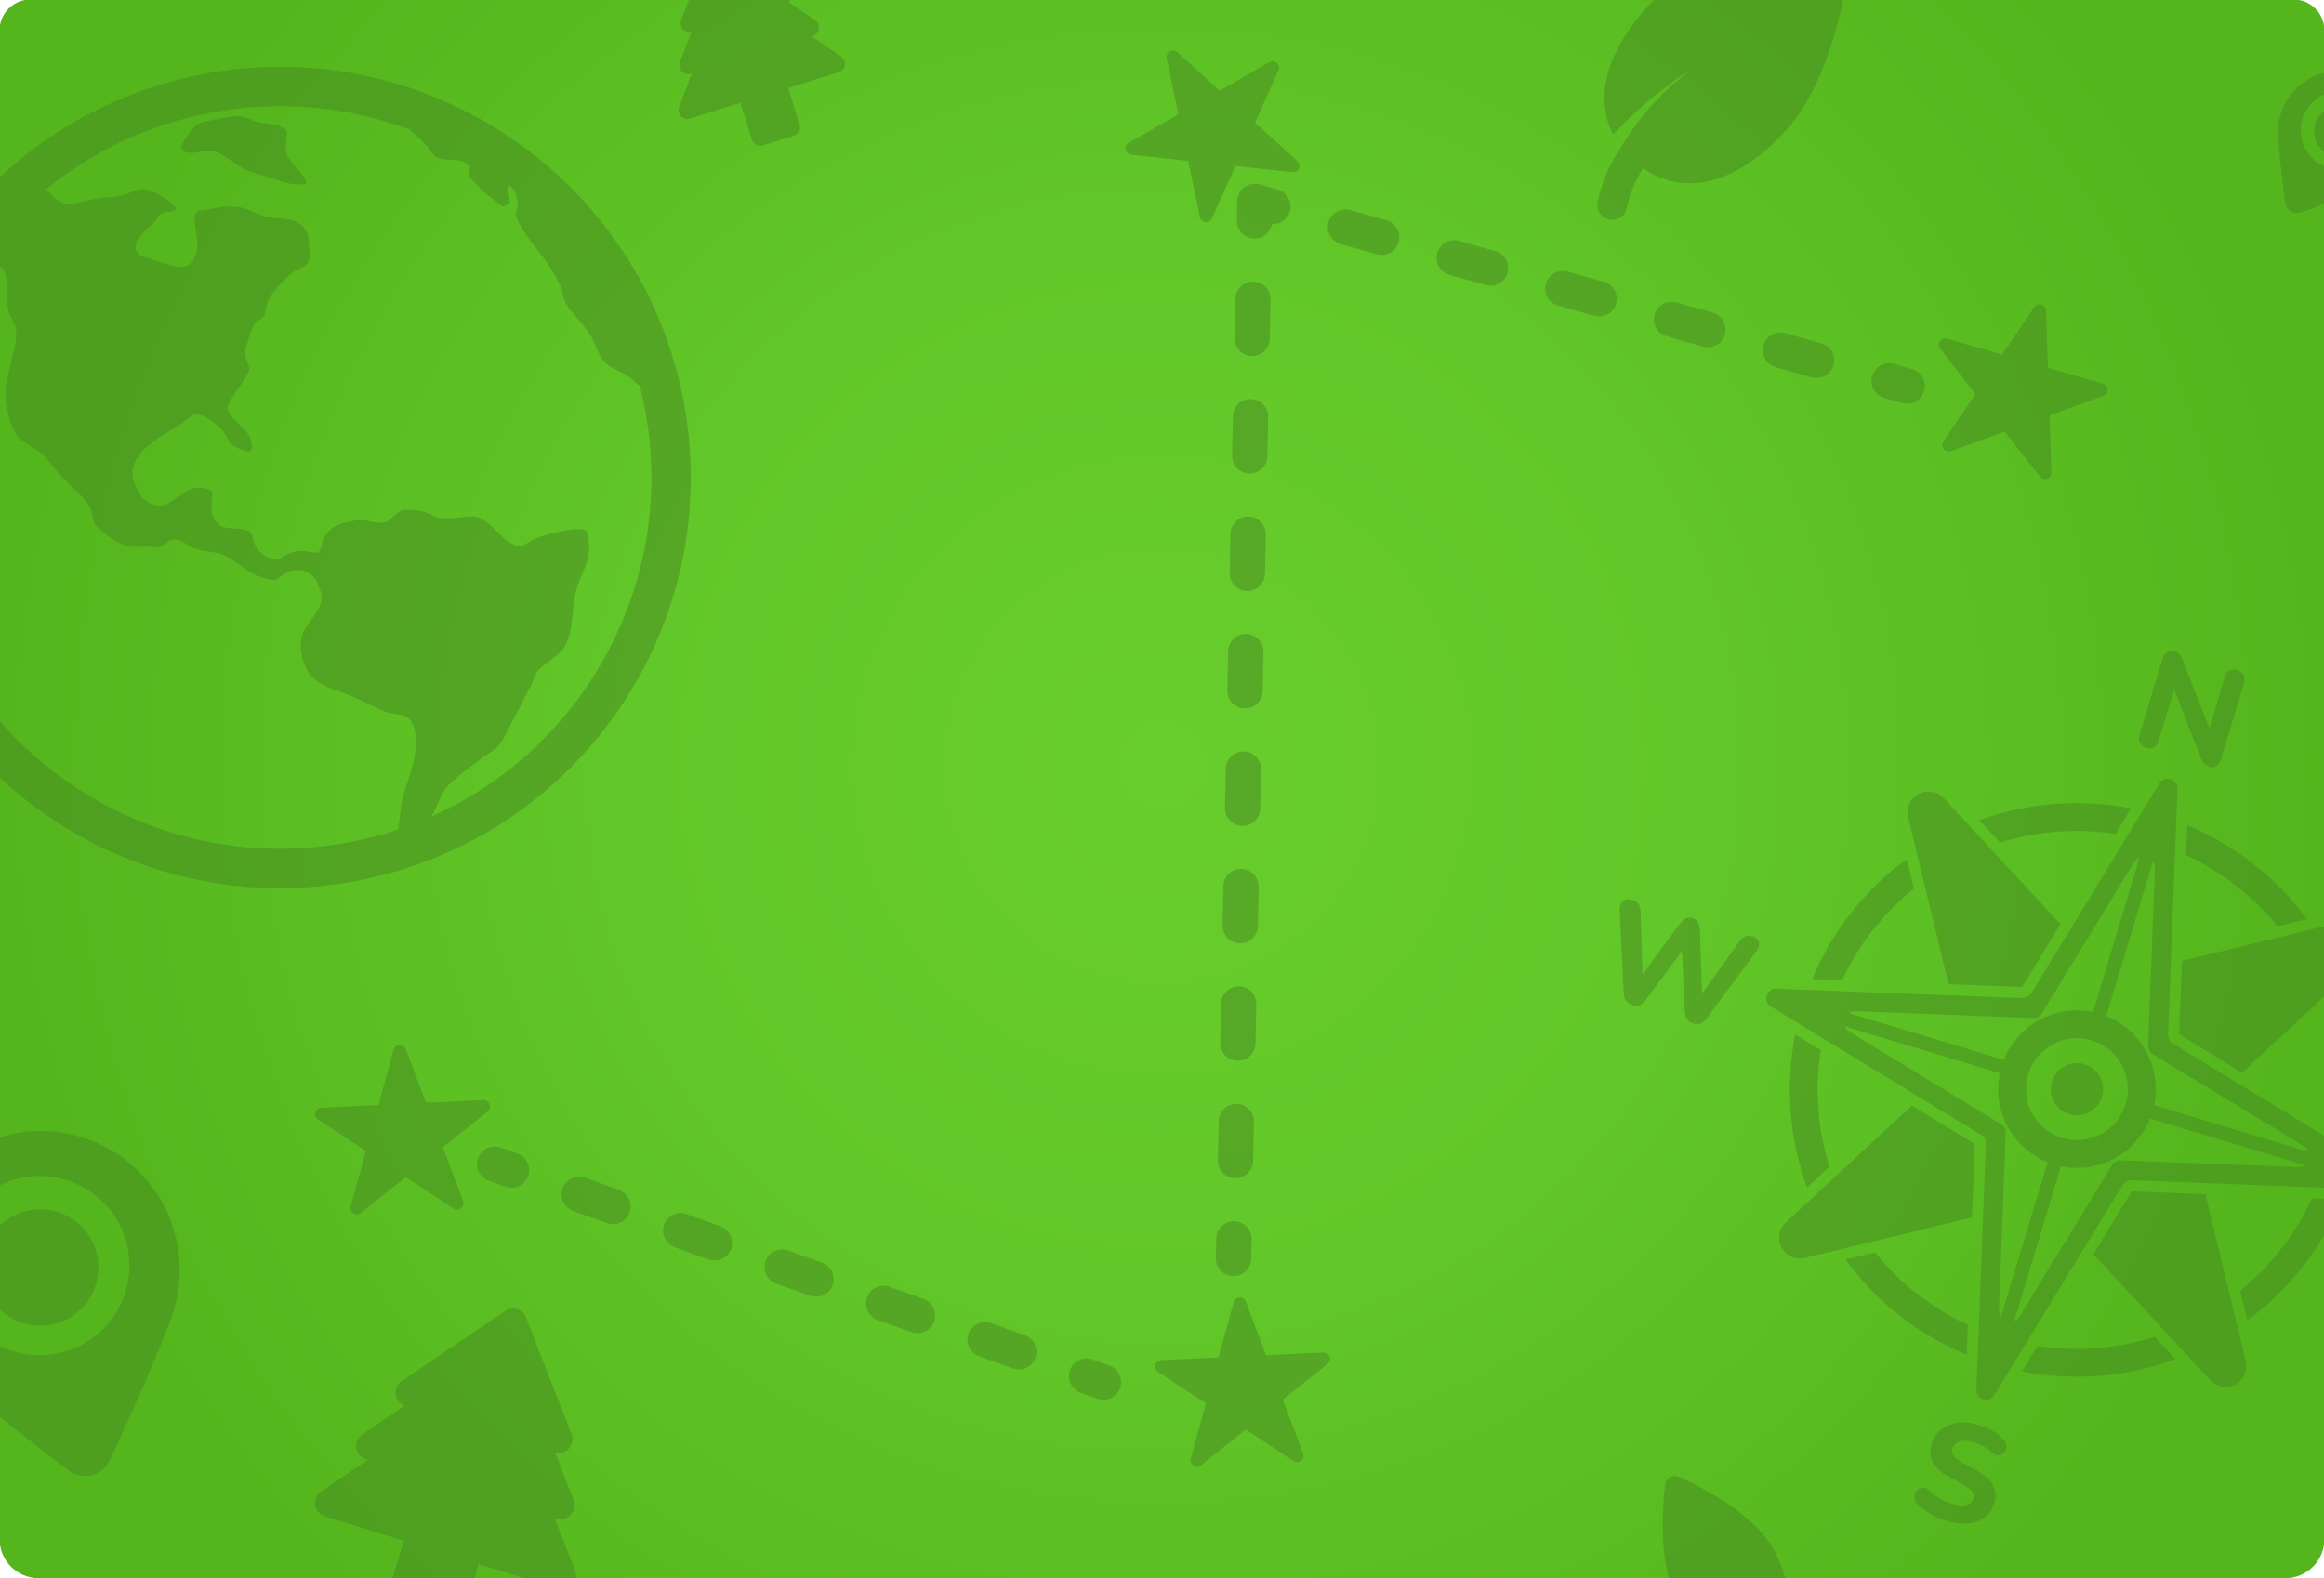 <?xml version="1.0" encoding="UTF-8" standalone="no"?><!DOCTYPE svg PUBLIC "-//W3C//DTD SVG 1.1//EN" "http://www.w3.org/Graphics/SVG/1.1/DTD/svg11.dtd"><svg width="100%" height="100%" viewBox="0 0 265 180" version="1.1" xmlns="http://www.w3.org/2000/svg" xmlns:xlink="http://www.w3.org/1999/xlink" xml:space="preserve" xmlns:serif="http://www.serif.com/" style="fill-rule:evenodd;clip-rule:evenodd;stroke-linejoin:round;stroke-miterlimit:2;"><g id="Originals"></g><g id="v5"><g id="Social-Studies" serif:id="Social Studies"><path d="M265.046,175.548c0,2.463 -2,4.463 -4.463,4.463l-256.168,0c-2.463,0 -4.463,-2 -4.463,-4.463l-0,-172.086c-0,-1.94 1.575,-3.515 3.515,-3.515l258.063,-0c1.94,-0 3.515,1.575 3.515,3.515l0,172.086l0,-0l0,-0l0.001,-0Z" style="fill:url(#_Radial1);"/><path d="M78.583,-0.054l11.639,0c-0.105,0.109 -0.235,0.195 -0.381,0.249l3.081,2.088c0.322,0.219 0.491,0.603 0.434,0.988c-0.057,0.385 -0.329,0.704 -0.701,0.82l-0.144,0.044l3.399,2.304c0.323,0.218 0.492,0.602 0.435,0.988c-0.057,0.385 -0.33,0.703 -0.702,0.819l-5.761,1.793l1.298,4.171c0.167,0.535 -0.132,1.103 -0.667,1.269l-3.516,1.095c-0.535,0.166 -1.103,-0.133 -1.27,-0.667l-1.298,-4.172l-5.761,1.793c-0.372,0.116 -0.777,0.008 -1.042,-0.277c-0.266,-0.285 -0.345,-0.697 -0.203,-1.06l1.492,-3.826l-0.143,0.045c-0.372,0.116 -0.778,0.008 -1.043,-0.277c-0.266,-0.284 -0.345,-0.696 -0.203,-1.059l1.352,-3.468c-0.357,0.092 -0.739,-0.018 -0.993,-0.291c-0.266,-0.285 -0.344,-0.697 -0.203,-1.059l0.901,-2.31Zm110.071,0l21.546,0c-1.044,4.82 -3.007,11.093 -6.561,14.951c-4.143,4.497 -8.021,6.112 -11.267,6c-1.849,-0.064 -3.54,-0.673 -5.03,-1.714c-0.886,1.414 -1.517,2.96 -1.821,4.517c-0.181,0.925 -1.078,1.529 -2.003,1.349c-0.924,-0.181 -1.528,-1.078 -1.348,-2.003c0.425,-2.174 1.356,-4.332 2.673,-6.263c2.311,-3.897 5.11,-6.642 8.095,-8.944c-3.368,2.163 -6.372,4.662 -8.997,7.509c-0.485,-0.948 -0.804,-1.977 -0.933,-3.078c-0.377,-3.225 0.915,-7.222 5.059,-11.72c0.188,-0.205 0.385,-0.406 0.587,-0.604l0,0Zm14.922,180.064l-13.298,0c-1.265,-4.783 -0.386,-10.729 -0.386,-10.729c0.051,-0.334 0.253,-0.626 0.547,-0.792c0.294,-0.166 0.648,-0.189 0.961,-0.06c-0,-0 8.042,3.359 10.771,8.19c0.698,1.235 1.151,2.365 1.405,3.391Zm-137.927,0l-5.89,0l-5.157,-1.604l-0.499,1.604l-9.364,0l1.326,-4.261l-9.02,-2.806c-0.582,-0.181 -1.009,-0.68 -1.098,-1.283c-0.09,-0.604 0.175,-1.205 0.679,-1.547l5.323,-3.606l-0.225,-0.071c-0.582,-0.181 -1.009,-0.679 -1.098,-1.283c-0.09,-0.603 0.174,-1.204 0.679,-1.546l4.825,-3.269c-0.543,-0.2 -0.937,-0.681 -1.023,-1.258c-0.089,-0.603 0.175,-1.204 0.68,-1.546l11.821,-8.01c0.399,-0.271 0.901,-0.345 1.362,-0.202c0.461,0.144 0.831,0.489 1.007,0.939l5.189,13.303c0.222,0.568 0.098,1.213 -0.318,1.659c-0.397,0.426 -0.995,0.599 -1.555,0.455l2.118,5.429c0.221,0.568 0.098,1.213 -0.318,1.66c-0.416,0.446 -1.05,0.614 -1.633,0.433l-0.225,-0.07l2.337,5.99c0.113,0.289 0.136,0.598 0.077,0.89Zm-65.699,-159.763c6.28,-5.882 14.251,-10.106 23.326,-11.811c25.404,-4.775 49.905,11.974 54.68,37.378c4.774,25.404 -11.974,49.905 -37.378,54.679c-15.214,2.86 -30.104,-2.001 -40.628,-11.816l0,-6.452c9.545,10.966 24.49,16.733 39.798,13.856c1.946,-0.366 3.836,-0.86 5.662,-1.471c0.14,-0.963 0.264,-2.891 0.544,-3.811c0.762,-2.499 2.248,-5.802 1.045,-8.297c-0.586,-1.215 -2.043,-0.909 -3.111,-1.349c-1.606,-0.661 -3.117,-1.541 -4.754,-2.13c-1.356,-0.487 -3.056,-0.99 -3.906,-2.253c-0.787,-1.169 -1.23,-3.125 -0.726,-4.45c0.516,-1.356 2.07,-2.6 2.183,-4.077c0.047,-0.615 -0.355,-1.442 -0.608,-1.981c-0.616,-1.316 -2.281,-1.517 -3.463,-0.94c-0.418,0.204 -0.76,0.612 -1.181,0.785c-0.294,0.121 -1.08,-0.11 -1.384,-0.192c-1.677,-0.455 -2.67,-1.605 -4.124,-2.404c-1.133,-0.624 -2.422,-0.538 -3.628,-0.917c-0.735,-0.231 -1.284,-0.865 -2.049,-1.038c-0.964,-0.219 -1.454,0.774 -2.306,0.885c-0.332,0.043 -0.676,-0.1 -1.012,-0.101c-0.721,-0.002 -1.46,0.119 -2.175,-0.023c-1.287,-0.255 -2.842,-1.339 -3.707,-2.283c-0.481,-0.525 -0.44,-1.139 -0.651,-1.786c-0.194,-0.593 -0.53,-1.045 -0.956,-1.494c-0.952,-1.003 -2.004,-1.92 -2.928,-2.947c-0.523,-0.58 -0.921,-1.284 -1.484,-1.825c-0.878,-0.844 -2.122,-1.268 -2.944,-2.161c-0.778,-0.844 -1.219,-2.682 -1.386,-3.753c-0.42,-2.684 1.012,-5.301 1.161,-7.928c0.071,-1.252 -0.92,-2.073 -1.015,-3.289c-0.085,-1.092 0.067,-2.178 -0.16,-3.269c-0.066,-0.319 -0.219,-0.945 -0.545,-1.129c-0.035,-0.019 -0.103,-0.009 -0.19,0.019l0,-10.225l0,0Zm0,109.474c0.297,-0.092 0.597,-0.176 0.903,-0.251c8.486,-2.099 17.079,3.087 19.177,11.573c0.764,3.089 0.562,6.193 -0.411,8.992c-1.819,5.228 -7.104,16.519 -7.104,16.519c-0.399,0.85 -1.16,1.475 -2.072,1.701c-0.912,0.226 -1.877,0.027 -2.626,-0.54c0,0 -3.939,-2.983 -7.867,-6.136l0,-8.085c2.103,1.055 4.577,1.395 7.038,0.787c5.48,-1.356 8.829,-6.905 7.474,-12.385c-1.356,-5.48 -6.905,-8.828 -12.385,-7.473c-0.751,0.185 -1.462,0.45 -2.127,0.782l0,-5.484l0,-0Zm265.096,11.104c-2.267,3.883 -5.278,7.186 -8.785,9.777l-0.818,-3.376c3.428,-2.783 6.262,-6.356 8.189,-10.549l1.414,0.054l-0,4.094Zm-0,-5.364l-21.132,-0.812l-0.775,-0.029c-0.468,-0.005 -0.869,0.149 -1.14,0.606l-14.575,23.894c-0.263,0.432 -0.785,0.631 -1.268,0.485c-0.484,-0.146 -0.808,-0.601 -0.789,-1.106l1.045,-27.184l0.029,-0.775c0.037,-0.946 -0.606,-1.14 -0.606,-1.14l-23.894,-14.575c-0.431,-0.263 -0.631,-0.784 -0.484,-1.268c0.146,-0.484 0.6,-0.808 1.105,-0.788l27.184,1.044l0.775,0.03c0.524,-0.066 0.887,-0.284 1.14,-0.607l14.575,-23.893c0.263,-0.432 0.784,-0.631 1.268,-0.485c0.484,0.146 0.808,0.6 0.789,1.105l-1.045,27.185l-0.03,0.774c-0.026,0.697 0.392,1.032 0.667,1.177c-0.004,-0.002 10.109,6.166 17.161,10.468l-0,5.894l-0,0Zm-0,-19.781c-0.024,-0.078 -0.048,-0.156 -0.073,-0.234l0.073,-0.067l-0,0.301Zm-0,-2.03l-9.395,8.7l-7.165,-4.371l0.322,-8.387l16.238,-3.933l-0,7.991Zm-0,-90.399c-1.469,0.558 -2.647,0.982 -2.647,0.982c-0.388,0.14 -0.819,0.097 -1.171,-0.117c-0.353,-0.214 -0.59,-0.576 -0.646,-0.985c-0,0 -0.738,-5.424 -0.816,-7.853c-0.042,-1.301 0.279,-2.628 1.004,-3.823c0.992,-1.636 2.553,-2.718 4.276,-3.145l-0,2.439c-0.826,0.358 -1.552,0.965 -2.053,1.792c-1.286,2.12 -0.608,4.884 1.512,6.169c0.176,0.107 0.357,0.2 0.541,0.28l-0,4.261Zm-0,-5.954c-1.198,-0.885 -1.544,-2.556 -0.757,-3.854c0.202,-0.333 0.461,-0.612 0.757,-0.831l-0,4.685Zm-265.096,122.524c0.818,-0.8 1.853,-1.399 3.043,-1.694c3.558,-0.879 7.16,1.295 8.039,4.852c0.88,3.557 -1.294,7.159 -4.851,8.038c-2.311,0.572 -4.641,-0.146 -6.231,-1.693l0,-9.503Zm229.727,10.859c0.247,-0.1 0.463,-0.277 0.61,-0.517l10.543,-17.285c0.21,-0.343 0.589,-0.546 0.991,-0.531l20.231,0.778c0.281,0.01 0.548,-0.072 0.768,-0.223l-17.652,-5.326c-1.612,4.032 -5.913,6.339 -10.164,5.452l-5.327,17.652l-0,-0Zm14.305,-52.897c-0.247,0.099 -0.463,0.276 -0.61,0.516l-10.543,17.285c-0.21,0.343 -0.589,0.546 -0.99,0.531l-20.232,-0.777c-0.281,-0.011 -0.548,0.071 -0.768,0.222l17.652,5.327c1.612,-4.033 5.913,-6.34 10.165,-5.453l5.326,-17.651l0,-0Zm-33.601,19.295c0.099,0.247 0.277,0.464 0.517,0.61l17.284,10.544c0.344,0.209 0.547,0.588 0.531,0.99l-0.777,20.232c-0.011,0.281 0.071,0.548 0.223,0.768l5.326,-17.652c-4.032,-1.613 -6.339,-5.914 -5.452,-10.165l-17.652,-5.327l0,0Zm28.128,1.588c-3.071,-0.926 -6.317,0.815 -7.244,3.886c-0.927,3.071 0.814,6.317 3.886,7.244c3.071,0.926 6.316,-0.815 7.243,-3.886c0.927,-3.071 -0.814,-6.317 -3.885,-7.244Zm-0.818,2.711c1.575,0.475 2.468,2.14 1.992,3.715c-0.475,1.575 -2.14,2.468 -3.714,1.993c-1.576,-0.475 -2.469,-2.14 -1.993,-3.715c0.475,-1.575 2.14,-2.468 3.715,-1.993Zm25.587,10.007c-0.099,-0.247 -0.277,-0.464 -0.516,-0.61l-17.285,-10.544c-0.344,-0.209 -0.547,-0.588 -0.531,-0.99l0.777,-20.232c0.011,-0.281 -0.071,-0.548 -0.222,-0.767l-5.327,17.651c4.032,1.613 6.34,5.914 5.452,10.165l17.652,5.327l0,-0Zm-214.058,-38.258c17.484,-7.809 28.015,-26.848 24.324,-46.483c-0.169,-0.904 -0.367,-1.795 -0.591,-2.674c-0.054,-0.023 -0.093,-0.041 -0.109,-0.051c-0.455,-0.277 -0.769,-0.722 -1.223,-1.008c-0.764,-0.483 -1.623,-0.778 -2.36,-1.315c-0.915,-0.666 -1.333,-2.362 -1.904,-3.302c-0.812,-1.334 -2.043,-2.369 -2.836,-3.697c-0.338,-0.567 -0.375,-1.278 -0.608,-1.89c-0.36,-0.943 -0.915,-1.799 -1.472,-2.635c-1.13,-1.692 -2.929,-3.487 -3.579,-5.443c-0.145,-0.436 0.111,-0.651 0.167,-1.069c0.066,-0.489 -0.104,-1.262 -0.34,-1.686c-0.044,-0.079 -0.135,-0.256 -0.237,-0.409c-0.11,-0.088 -0.22,-0.175 -0.33,-0.262c-0.469,0.052 0.12,1.629 0.003,1.926c-0.058,0.145 -0.747,0.513 -0.896,0.393c-1.139,-0.914 -2.754,-2.105 -3.579,-3.274c-0.346,-0.489 0.178,-1.021 -0.327,-1.484c-1.018,-0.932 -2.659,-0.189 -3.716,-0.935c-0.368,-0.26 -0.674,-0.928 -1.006,-1.262c-0.604,-0.608 -1.207,-1.201 -1.839,-1.763c-6.998,-2.628 -14.779,-3.436 -22.656,-1.955c-7.156,1.345 -13.553,4.421 -18.838,8.714c0.765,0.845 1.618,1.844 2.862,1.735c0.872,-0.077 1.721,-0.451 2.586,-0.588c1.037,-0.165 2.099,-0.19 3.131,-0.386c0.795,-0.151 1.542,-0.706 2.355,-0.733c0.61,-0.02 1.424,0.35 1.946,0.636c0.518,0.283 1.658,1.043 1.919,1.57c0.04,0.08 -0.271,0.274 -0.329,0.284c-0.475,0.076 -1.037,0.096 -1.451,0.37c-0.284,0.188 -0.412,0.594 -0.65,0.838c-0.718,0.733 -2.371,1.901 -2.16,3.091c0.137,0.771 0.793,0.877 1.47,1.061c1.188,0.323 4.012,1.814 4.981,0.409c0.904,-1.312 0.529,-2.569 0.335,-4.007c-0.055,-0.404 -0.18,-1.507 0.29,-1.757c0.244,-0.13 0.826,-0.106 1.111,-0.17c1.293,-0.291 2.77,-0.559 4.075,-0.182c0.955,0.276 1.82,0.859 2.812,1.026c1.594,0.268 3.199,-0.046 4.262,1.436c0.329,0.459 0.376,0.944 0.423,1.494c0.06,0.705 0.201,1.729 -0.201,2.367c-0.32,0.507 -0.987,0.536 -1.459,0.877c-0.777,0.561 -1.541,1.374 -2.158,2.103c-0.407,0.481 -0.807,1.02 -0.987,1.632c-0.122,0.416 -0.059,0.878 -0.259,1.272c-0.19,0.377 -0.841,0.568 -1.105,0.957c-0.5,0.737 -0.712,1.799 -0.99,2.643c-0.185,0.559 -0.161,1.062 0.037,1.603c0.112,0.304 0.429,0.86 0.282,1.178c-0.483,1.043 -1.311,2.027 -1.917,3.016c-0.201,0.327 -0.588,0.915 -0.5,1.322c0.301,1.392 2.037,1.94 2.514,3.258c0.141,0.391 0.438,1.214 0.03,1.545c-0.271,0.221 -1.705,-0.468 -2,-0.665c-0.459,-0.307 -0.578,-0.899 -0.889,-1.333c-0.577,-0.806 -2.172,-2.192 -3.201,-2.201c-0.701,-0.006 -1.64,1.065 -2.204,1.39c-2.095,1.205 -6.038,3.262 -4.943,6.36c0.168,0.476 0.366,0.947 0.639,1.373c0.561,0.876 1.996,1.608 3.041,1.125c1.766,-0.816 2.884,-2.701 5.108,-1.527c0.268,0.141 0.098,0.793 0.082,1.035c-0.051,0.823 -0.097,1.656 0.386,2.357c1.002,1.454 2.632,0.458 3.972,1.323c0.296,0.19 0.388,1.069 0.53,1.39c0.422,0.956 1.346,1.617 2.396,1.737c0.396,0.045 0.684,-0.269 1.011,-0.437c0.535,-0.277 1.252,-0.547 1.863,-0.55c0.918,-0.004 0.792,0.173 1.704,0.204c0.744,0.026 0.607,-1.345 1.033,-1.946c1.033,-1.457 2.48,-1.501 3.442,-1.716c1.218,-0.271 2.049,0.403 3.274,0.219c0.762,-0.114 1.502,-1.273 2.163,-1.413c0.428,-0.09 2.147,-0.126 3.389,0.618c1.075,0.645 3.032,0.123 4.477,0.094c2.175,-0.045 3.232,3.083 5.389,3.396c0.502,0.072 1.22,-0.604 1.677,-0.787c1.291,-0.517 2.659,-0.869 4.035,-1.07c0.428,-0.063 1.654,-0.254 1.962,0.183c0.241,0.343 0.246,0.936 0.287,1.339c0.212,2.079 -0.83,3.308 -1.401,5.228c-0.631,2.118 -0.241,4.308 -1.259,6.385c-0.654,1.336 -2.3,1.87 -3.193,3.007c-0.354,0.451 -0.446,1.061 -0.714,1.563c-0.75,1.404 -1.461,2.825 -2.205,4.231c-0.498,0.941 -0.94,2.026 -1.665,2.814c-0.432,0.47 -1.008,0.723 -1.508,1.103c-1.399,1.065 -2.97,2.103 -4.173,3.395c-0.877,0.942 -1.146,2.344 -1.808,3.44l-0,0Zm-27.83,-77.62c0.449,-0.558 0.683,-1.133 1.349,-1.434c0.695,-0.313 1.553,-0.366 2.294,-0.521c0.778,-0.162 1.661,-0.357 2.453,-0.254c0.735,0.096 1.409,0.526 2.136,0.689c0.855,0.191 2.349,0.08 2.94,0.838c0.295,0.379 0.131,0.649 0.075,1.074c-0.056,0.425 -0.063,0.866 -0.014,1.291c0.122,1.07 1.185,1.919 1.815,2.707c0.181,0.228 0.388,0.499 0.441,0.794c0.008,0.041 0.045,0.238 0.003,0.266c-0.156,0.103 -0.579,0.053 -0.76,0.058c-0.972,0.03 -1.712,-0.18 -2.612,-0.53c-1.194,-0.464 -2.513,-0.623 -3.663,-1.204c-1.124,-0.568 -2.196,-1.658 -3.405,-2.016c-1.181,-0.35 -2.628,0.7 -3.669,-0.168c-0.366,-0.307 0.206,-0.974 0.366,-1.227c0.127,-0.2 0.119,-0.183 0.251,-0.363Zm122.042,90.118c-0.023,1.11 -0.942,1.993 -2.052,1.971c-1.11,-0.023 -1.993,-0.942 -1.971,-2.052l0.09,-4.466c0.023,-1.11 0.942,-1.993 2.052,-1.971c1.11,0.023 1.993,0.942 1.971,2.052l-0.09,4.466Zm81.42,33.246l-19.044,4.613c-1.052,0.255 -2.144,-0.233 -2.656,-1.188c-0.512,-0.954 -0.315,-2.133 0.48,-2.869l14.377,-13.314l7.165,4.371l-0.322,8.387l0,-0Zm-81.15,-46.643c-0.022,1.11 -0.942,1.993 -2.052,1.971c-1.11,-0.023 -1.993,-0.942 -1.971,-2.052l0.09,-4.466c0.023,-1.11 0.942,-1.993 2.053,-1.971c1.11,0.023 1.993,0.942 1.97,2.052l-0.09,4.466Zm1.082,-53.588c-0.023,1.11 -0.942,1.993 -2.052,1.971c-1.111,-0.022 -1.994,-0.942 -1.971,-2.052l0.09,-4.466c0.022,-1.11 0.942,-1.993 2.052,-1.971c1.11,0.023 1.993,0.942 1.971,2.052l-0.09,4.466Zm77.407,73.614l-4.613,-19.044c-0.255,-1.053 0.233,-2.144 1.187,-2.656c0.954,-0.512 2.134,-0.315 2.87,0.48l13.313,14.377l-4.37,7.165l-8.387,-0.322l0,-0Zm-14.574,7.521c-0.714,4.559 -0.329,9.103 0.987,13.318l-2.549,2.36c-1.979,-5.447 -2.53,-11.457 -1.344,-17.451l2.906,1.773l0,-0Zm-63.374,-54.341c-0.023,1.11 -0.942,1.993 -2.052,1.971c-1.111,-0.022 -1.994,-0.942 -1.971,-2.052l0.09,-4.466c0.022,-1.11 0.942,-1.993 2.052,-1.971c1.11,0.023 1.993,0.943 1.971,2.053l-0.09,4.465Zm8.627,-37.602c-1.068,-0.303 -1.69,-1.416 -1.387,-2.485c0.302,-1.068 1.415,-1.69 2.484,-1.387l4.132,1.17c1.069,0.303 1.69,1.416 1.388,2.484c-0.303,1.069 -1.416,1.69 -2.484,1.388l-4.133,-1.17Zm-9.709,91.191c-0.022,1.11 -0.942,1.993 -2.052,1.97c-1.11,-0.022 -1.993,-0.941 -1.971,-2.052l0.091,-4.465c0.022,-1.111 0.941,-1.994 2.052,-1.971c1.11,0.022 1.993,0.942 1.97,2.052l-0.09,4.466Zm22.107,-87.68c-1.068,-0.303 -1.69,-1.416 -1.388,-2.484c0.303,-1.069 1.416,-1.69 2.484,-1.388l4.133,1.171c1.068,0.302 1.69,1.415 1.388,2.484c-0.303,1.068 -1.416,1.69 -2.485,1.387l-4.132,-1.17Zm-20.755,20.694c-0.022,1.111 -0.942,1.994 -2.052,1.971c-1.11,-0.022 -1.993,-0.942 -1.971,-2.052l0.09,-4.465c0.022,-1.11 0.942,-1.994 2.052,-1.971c1.11,0.022 1.994,0.942 1.971,2.052l-0.09,4.465Zm33.153,-17.183c-1.069,-0.302 -1.69,-1.415 -1.388,-2.484c0.303,-1.068 1.416,-1.69 2.484,-1.387l4.133,1.17c1.068,0.303 1.69,1.416 1.387,2.484c-0.302,1.068 -1.415,1.69 -2.484,1.387l-4.132,-1.17Zm-32.644,-9.291c-0.173,0.955 -1.019,1.671 -2.02,1.651c-1.11,-0.022 -1.994,-0.942 -1.971,-2.052l0.045,-2.233c0.013,-0.623 0.313,-1.205 0.814,-1.576c0.501,-0.371 1.146,-0.489 1.746,-0.319l2.066,0.585c1.068,0.303 1.69,1.416 1.387,2.484c-0.263,0.93 -1.14,1.521 -2.067,1.46Zm45.042,12.802c-1.069,-0.302 -1.691,-1.415 -1.388,-2.484c0.303,-1.068 1.416,-1.69 2.484,-1.387l4.133,1.17c1.068,0.303 1.69,1.416 1.387,2.484c-0.303,1.069 -1.416,1.691 -2.484,1.388l-4.132,-1.171Zm12.397,3.512c-1.068,-0.303 -1.69,-1.416 -1.388,-2.484c0.303,-1.069 1.416,-1.691 2.485,-1.388l4.132,1.171c1.068,0.302 1.69,1.415 1.388,2.484c-0.303,1.068 -1.416,1.69 -2.485,1.387l-4.132,-1.17Zm-58.489,36.955c-0.022,1.11 -0.942,1.993 -2.052,1.97c-1.11,-0.022 -1.993,-0.941 -1.971,-2.052l0.09,-4.465c0.023,-1.11 0.942,-1.993 2.052,-1.971c1.111,0.022 1.994,0.942 1.971,2.052l-0.09,4.466Zm105.43,15.301c5.59,2.326 10.246,6.081 13.666,10.701l-3.378,0.818c-2.756,-3.387 -6.283,-6.192 -10.419,-8.112l0.131,-3.407Zm-25.152,60.389c-5.664,-2.347 -10.372,-6.161 -13.81,-10.854l3.37,-0.817c2.781,3.459 6.362,6.32 10.571,8.266l-0.131,3.405Zm-17.605,-42.865c2.346,-5.605 6.13,-10.268 10.782,-13.682l0.816,3.372c-3.416,2.754 -6.248,6.289 -8.188,10.441l-3.41,-0.131Zm41.268,-33.017l-1.763,5.842c-0.11,0.364 -0.286,0.617 -0.528,0.76c-0.241,0.142 -0.544,0.158 -0.909,0.048c-0.354,-0.106 -0.595,-0.287 -0.723,-0.541c-0.128,-0.253 -0.136,-0.563 -0.026,-0.927l2.611,-8.653c0.116,-0.385 0.298,-0.65 0.546,-0.796c0.249,-0.146 0.53,-0.172 0.844,-0.077c0.273,0.082 0.467,0.199 0.582,0.35c0.114,0.15 0.231,0.376 0.35,0.677l3.029,7.748l1.757,-5.824c0.107,-0.354 0.284,-0.602 0.531,-0.742c0.246,-0.141 0.547,-0.158 0.901,-0.051c0.354,0.106 0.595,0.287 0.723,0.541c0.128,0.254 0.138,0.558 0.031,0.912l-2.643,8.76c-0.101,0.334 -0.267,0.573 -0.499,0.719c-0.231,0.145 -0.494,0.174 -0.788,0.085c-0.283,-0.086 -0.491,-0.209 -0.625,-0.371c-0.133,-0.162 -0.259,-0.393 -0.378,-0.694l-3.023,-7.766Zm-56.118,29.82l-4.143,5.611c-0.216,0.277 -0.442,0.466 -0.676,0.566c-0.235,0.1 -0.514,0.102 -0.838,0.004c-0.324,-0.098 -0.563,-0.256 -0.718,-0.474c-0.155,-0.218 -0.245,-0.507 -0.269,-0.867l-0.464,-9.549c-0.016,-0.424 0.111,-0.744 0.381,-0.961c0.27,-0.217 0.638,-0.255 1.103,-0.115c0.324,0.098 0.552,0.25 0.683,0.455c0.131,0.205 0.204,0.486 0.217,0.844l0.223,7.17l4.266,-5.799c0.219,-0.287 0.441,-0.483 0.666,-0.586c0.224,-0.103 0.483,-0.111 0.777,-0.022c0.283,0.085 0.487,0.233 0.612,0.441c0.125,0.209 0.197,0.499 0.218,0.87l0.249,7.275l4.269,-5.945c0.196,-0.283 0.409,-0.476 0.638,-0.578c0.23,-0.102 0.501,-0.105 0.815,-0.011c0.395,0.119 0.642,0.343 0.742,0.671c0.099,0.328 0.02,0.664 -0.237,1.005l-5.704,7.704c-0.206,0.28 -0.429,0.47 -0.668,0.569c-0.24,0.098 -0.527,0.097 -0.861,-0.003c-0.324,-0.098 -0.558,-0.255 -0.703,-0.469c-0.145,-0.215 -0.23,-0.503 -0.253,-0.863l-0.325,-6.943Zm59.673,27.75l4.614,19.045c0.255,1.052 -0.234,2.144 -1.188,2.656c-0.954,0.512 -2.134,0.314 -2.87,-0.48l-13.313,-14.378l4.37,-7.165l8.387,0.322l0,0Zm-19.139,17.306c4.583,0.707 9.149,0.304 13.379,-1.039l2.356,2.544c-5.46,2.009 -11.492,2.581 -17.509,1.404l1.774,-2.909l-0,-0Zm-89.438,-21.096c-0.023,1.11 -0.942,1.993 -2.053,1.971c-1.11,-0.023 -1.993,-0.942 -1.97,-2.053l0.09,-4.465c0.022,-1.11 0.942,-1.994 2.052,-1.971c1.11,0.022 1.993,0.942 1.971,2.052l-0.09,4.466Zm98.339,-37.307c-4.509,-0.687 -8.998,-0.302 -13.168,0.995l-2.361,-2.55c5.404,-1.957 11.36,-2.509 17.304,-1.355l-1.775,2.91Zm-98.565,48.471c-0.022,1.11 -0.942,1.993 -2.052,1.971c-1.11,-0.023 -1.993,-0.942 -1.971,-2.052l0.045,-2.233c0.022,-1.11 0.942,-1.993 2.052,-1.971c1.11,0.022 1.993,0.942 1.971,2.052l-0.045,2.233Zm79.345,29.894c-0.425,-0.128 -0.848,-0.292 -1.268,-0.49c-0.42,-0.199 -0.812,-0.419 -1.176,-0.661c-0.363,-0.242 -0.673,-0.502 -0.932,-0.779c-0.186,-0.188 -0.295,-0.395 -0.327,-0.62c-0.031,-0.225 -0.004,-0.435 0.083,-0.629c0.086,-0.195 0.216,-0.352 0.39,-0.471c0.174,-0.118 0.366,-0.17 0.577,-0.157c0.212,0.014 0.42,0.119 0.626,0.314c0.345,0.357 0.746,0.666 1.204,0.926c0.457,0.259 0.928,0.462 1.414,0.609c0.739,0.223 1.299,0.268 1.682,0.135c0.382,-0.133 0.626,-0.372 0.73,-0.716c0.088,-0.294 0.047,-0.56 -0.124,-0.799c-0.171,-0.24 -0.516,-0.504 -1.036,-0.793l-1.605,-0.882c-0.911,-0.496 -1.527,-1.06 -1.85,-1.693c-0.323,-0.633 -0.363,-1.349 -0.122,-2.149c0.153,-0.506 0.398,-0.934 0.736,-1.285c0.338,-0.351 0.745,-0.62 1.221,-0.807c0.476,-0.188 1.004,-0.283 1.584,-0.284c0.581,-0.002 1.19,0.093 1.827,0.286c0.567,0.171 1.103,0.407 1.608,0.709c0.506,0.301 0.926,0.646 1.262,1.035c0.165,0.182 0.258,0.379 0.277,0.589c0.02,0.21 -0.011,0.405 -0.093,0.584c-0.082,0.18 -0.208,0.321 -0.377,0.425c-0.169,0.103 -0.356,0.146 -0.56,0.129c-0.205,-0.018 -0.424,-0.133 -0.657,-0.348c-0.283,-0.272 -0.599,-0.506 -0.949,-0.7c-0.35,-0.194 -0.722,-0.35 -1.117,-0.469c-0.425,-0.128 -0.804,-0.182 -1.136,-0.161c-0.332,0.021 -0.607,0.11 -0.825,0.265c-0.218,0.155 -0.367,0.364 -0.446,0.627c-0.089,0.293 -0.054,0.564 0.103,0.81c0.158,0.246 0.483,0.504 0.976,0.774l1.606,0.882c0.927,0.512 1.563,1.077 1.907,1.694c0.344,0.617 0.399,1.31 0.167,2.08c-0.153,0.506 -0.392,0.933 -0.718,1.282c-0.326,0.349 -0.726,0.612 -1.199,0.789c-0.473,0.178 -1.002,0.264 -1.585,0.259c-0.584,-0.005 -1.21,-0.108 -1.878,-0.31Zm-110.362,-18.777c-1.045,-0.374 -1.59,-1.527 -1.215,-2.572c0.374,-1.046 1.527,-1.59 2.572,-1.216l3.857,1.382c1.045,0.374 1.59,1.527 1.215,2.572c-0.374,1.045 -1.527,1.59 -2.572,1.216l-3.857,-1.382Zm-55.922,-20.03c-1.045,-0.375 -1.59,-1.527 -1.216,-2.573c0.375,-1.045 1.528,-1.59 2.573,-1.215l1.928,0.69c1.046,0.375 1.59,1.528 1.216,2.573c-0.375,1.045 -1.527,1.59 -2.573,1.215l-1.928,-0.69Zm91.65,-115.028l-6.498,-0.704l-2.678,5.963c-0.129,0.289 -0.43,0.461 -0.744,0.427c-0.315,-0.034 -0.572,-0.266 -0.637,-0.576l-1.339,-6.398l-6.499,-0.704c-0.315,-0.034 -0.571,-0.267 -0.636,-0.576c-0.065,-0.31 0.077,-0.627 0.351,-0.784l5.671,-3.251l-1.339,-6.398c-0.065,-0.309 0.077,-0.626 0.352,-0.783c0.275,-0.158 0.619,-0.12 0.854,0.092l4.844,4.389l5.671,-3.251c0.275,-0.157 0.619,-0.12 0.854,0.093c0.234,0.212 0.305,0.552 0.176,0.841l-2.677,5.963l4.844,4.389c0.234,0.212 0.305,0.552 0.176,0.84c-0.13,0.289 -0.431,0.462 -0.746,0.428Zm-82.008,118.482c-1.046,-0.375 -1.59,-1.528 -1.216,-2.573c0.375,-1.045 1.527,-1.59 2.573,-1.216l3.856,1.382c1.046,0.374 1.591,1.527 1.216,2.572c-0.375,1.046 -1.527,1.59 -2.573,1.216l-3.856,-1.381Zm149.491,-92.737c-1.069,-0.302 -1.69,-1.415 -1.388,-2.484c0.303,-1.068 1.416,-1.69 2.484,-1.387l2.067,0.585c1.068,0.302 1.69,1.415 1.387,2.484c-0.303,1.068 -1.416,1.69 -2.484,1.387l-2.066,-0.585Zm-163.138,92.462l-5.462,-3.59l-5.102,4.085c-0.247,0.198 -0.594,0.214 -0.858,0.041c-0.265,-0.174 -0.388,-0.499 -0.304,-0.804l1.727,-6.304l-5.463,-3.59c-0.264,-0.175 -0.387,-0.499 -0.303,-0.804c0.084,-0.305 0.354,-0.522 0.67,-0.537l6.53,-0.306l1.726,-6.305c0.084,-0.305 0.355,-0.522 0.671,-0.536c0.316,-0.015 0.606,0.175 0.718,0.471l2.309,6.116l6.529,-0.307c0.316,-0.014 0.606,0.176 0.718,0.472c0.111,0.296 0.02,0.631 -0.227,0.829l-5.103,4.085l2.309,6.115c0.112,0.297 0.02,0.631 -0.227,0.829c-0.247,0.198 -0.593,0.214 -0.858,0.04Zm25.218,4.419c-1.045,-0.375 -1.59,-1.527 -1.216,-2.573c0.375,-1.045 1.527,-1.59 2.573,-1.215l3.856,1.381c1.046,0.375 1.591,1.527 1.216,2.573c-0.374,1.045 -1.527,1.59 -2.572,1.215l-3.857,-1.381Zm46.28,16.577c-1.045,-0.375 -1.59,-1.527 -1.215,-2.573c0.374,-1.045 1.527,-1.59 2.572,-1.215l1.928,0.691c1.046,0.374 1.591,1.527 1.216,2.572c-0.374,1.045 -1.527,1.59 -2.572,1.216l-1.929,-0.691Zm-23.14,-8.289c-1.045,-0.374 -1.59,-1.527 -1.215,-2.572c0.374,-1.045 1.527,-1.59 2.572,-1.216l3.857,1.382c1.045,0.374 1.59,1.527 1.216,2.572c-0.375,1.046 -1.528,1.59 -2.573,1.216l-3.857,-1.382Zm-11.57,-4.144c-1.045,-0.374 -1.59,-1.527 -1.216,-2.572c0.375,-1.046 1.528,-1.59 2.573,-1.216l3.856,1.381c1.046,0.375 1.591,1.528 1.216,2.573c-0.374,1.045 -1.527,1.59 -2.572,1.216l-3.857,-1.382Zm58.997,20.227l-5.463,-3.59l-5.102,4.086c-0.247,0.197 -0.594,0.214 -0.858,0.04c-0.265,-0.174 -0.387,-0.499 -0.303,-0.804l1.726,-6.304l-5.462,-3.59c-0.265,-0.174 -0.387,-0.499 -0.304,-0.804c0.084,-0.305 0.355,-0.522 0.671,-0.537l6.529,-0.306l1.727,-6.304c0.083,-0.306 0.354,-0.522 0.67,-0.537c0.317,-0.015 0.606,0.175 0.718,0.472l2.309,6.115l6.529,-0.306c0.316,-0.015 0.606,0.175 0.718,0.471c0.112,0.297 0.02,0.631 -0.227,0.829l-5.102,4.085l2.309,6.116c0.111,0.296 0.02,0.63 -0.227,0.828c-0.247,0.198 -0.594,0.214 -0.858,0.04l-0,0Zm85.112,-112.256l-4.018,-5.155l-6.145,2.228c-0.298,0.107 -0.631,0.011 -0.826,-0.238c-0.194,-0.25 -0.206,-0.597 -0.029,-0.859l3.662,-5.414l-4.017,-5.156c-0.195,-0.25 -0.207,-0.596 -0.029,-0.859c0.177,-0.262 0.503,-0.38 0.807,-0.292l6.281,1.809l3.662,-5.414c0.177,-0.262 0.503,-0.381 0.808,-0.293c0.304,0.088 0.517,0.361 0.528,0.678l0.22,6.532l6.281,1.81c0.304,0.088 0.517,0.361 0.528,0.678c0.01,0.316 -0.184,0.603 -0.482,0.711l-6.145,2.228l0.22,6.533c0.011,0.316 -0.184,0.603 -0.481,0.711c-0.298,0.108 -0.631,0.012 -0.825,-0.238Z" style="fill:#488922;fill-opacity:0.5;"/></g></g><defs><radialGradient id="_Radial1" cx="0" cy="0" r="1" gradientUnits="userSpaceOnUse" gradientTransform="matrix(8.11621e-15,132.548,-132.548,8.11621e-15,132.498,87.33)"><stop offset="0" style="stop-color:#68ce2d;stop-opacity:1"/><stop offset="0.45" style="stop-color:#62c728;stop-opacity:1"/><stop offset="1" style="stop-color:#54b51c;stop-opacity:1"/></radialGradient></defs></svg>